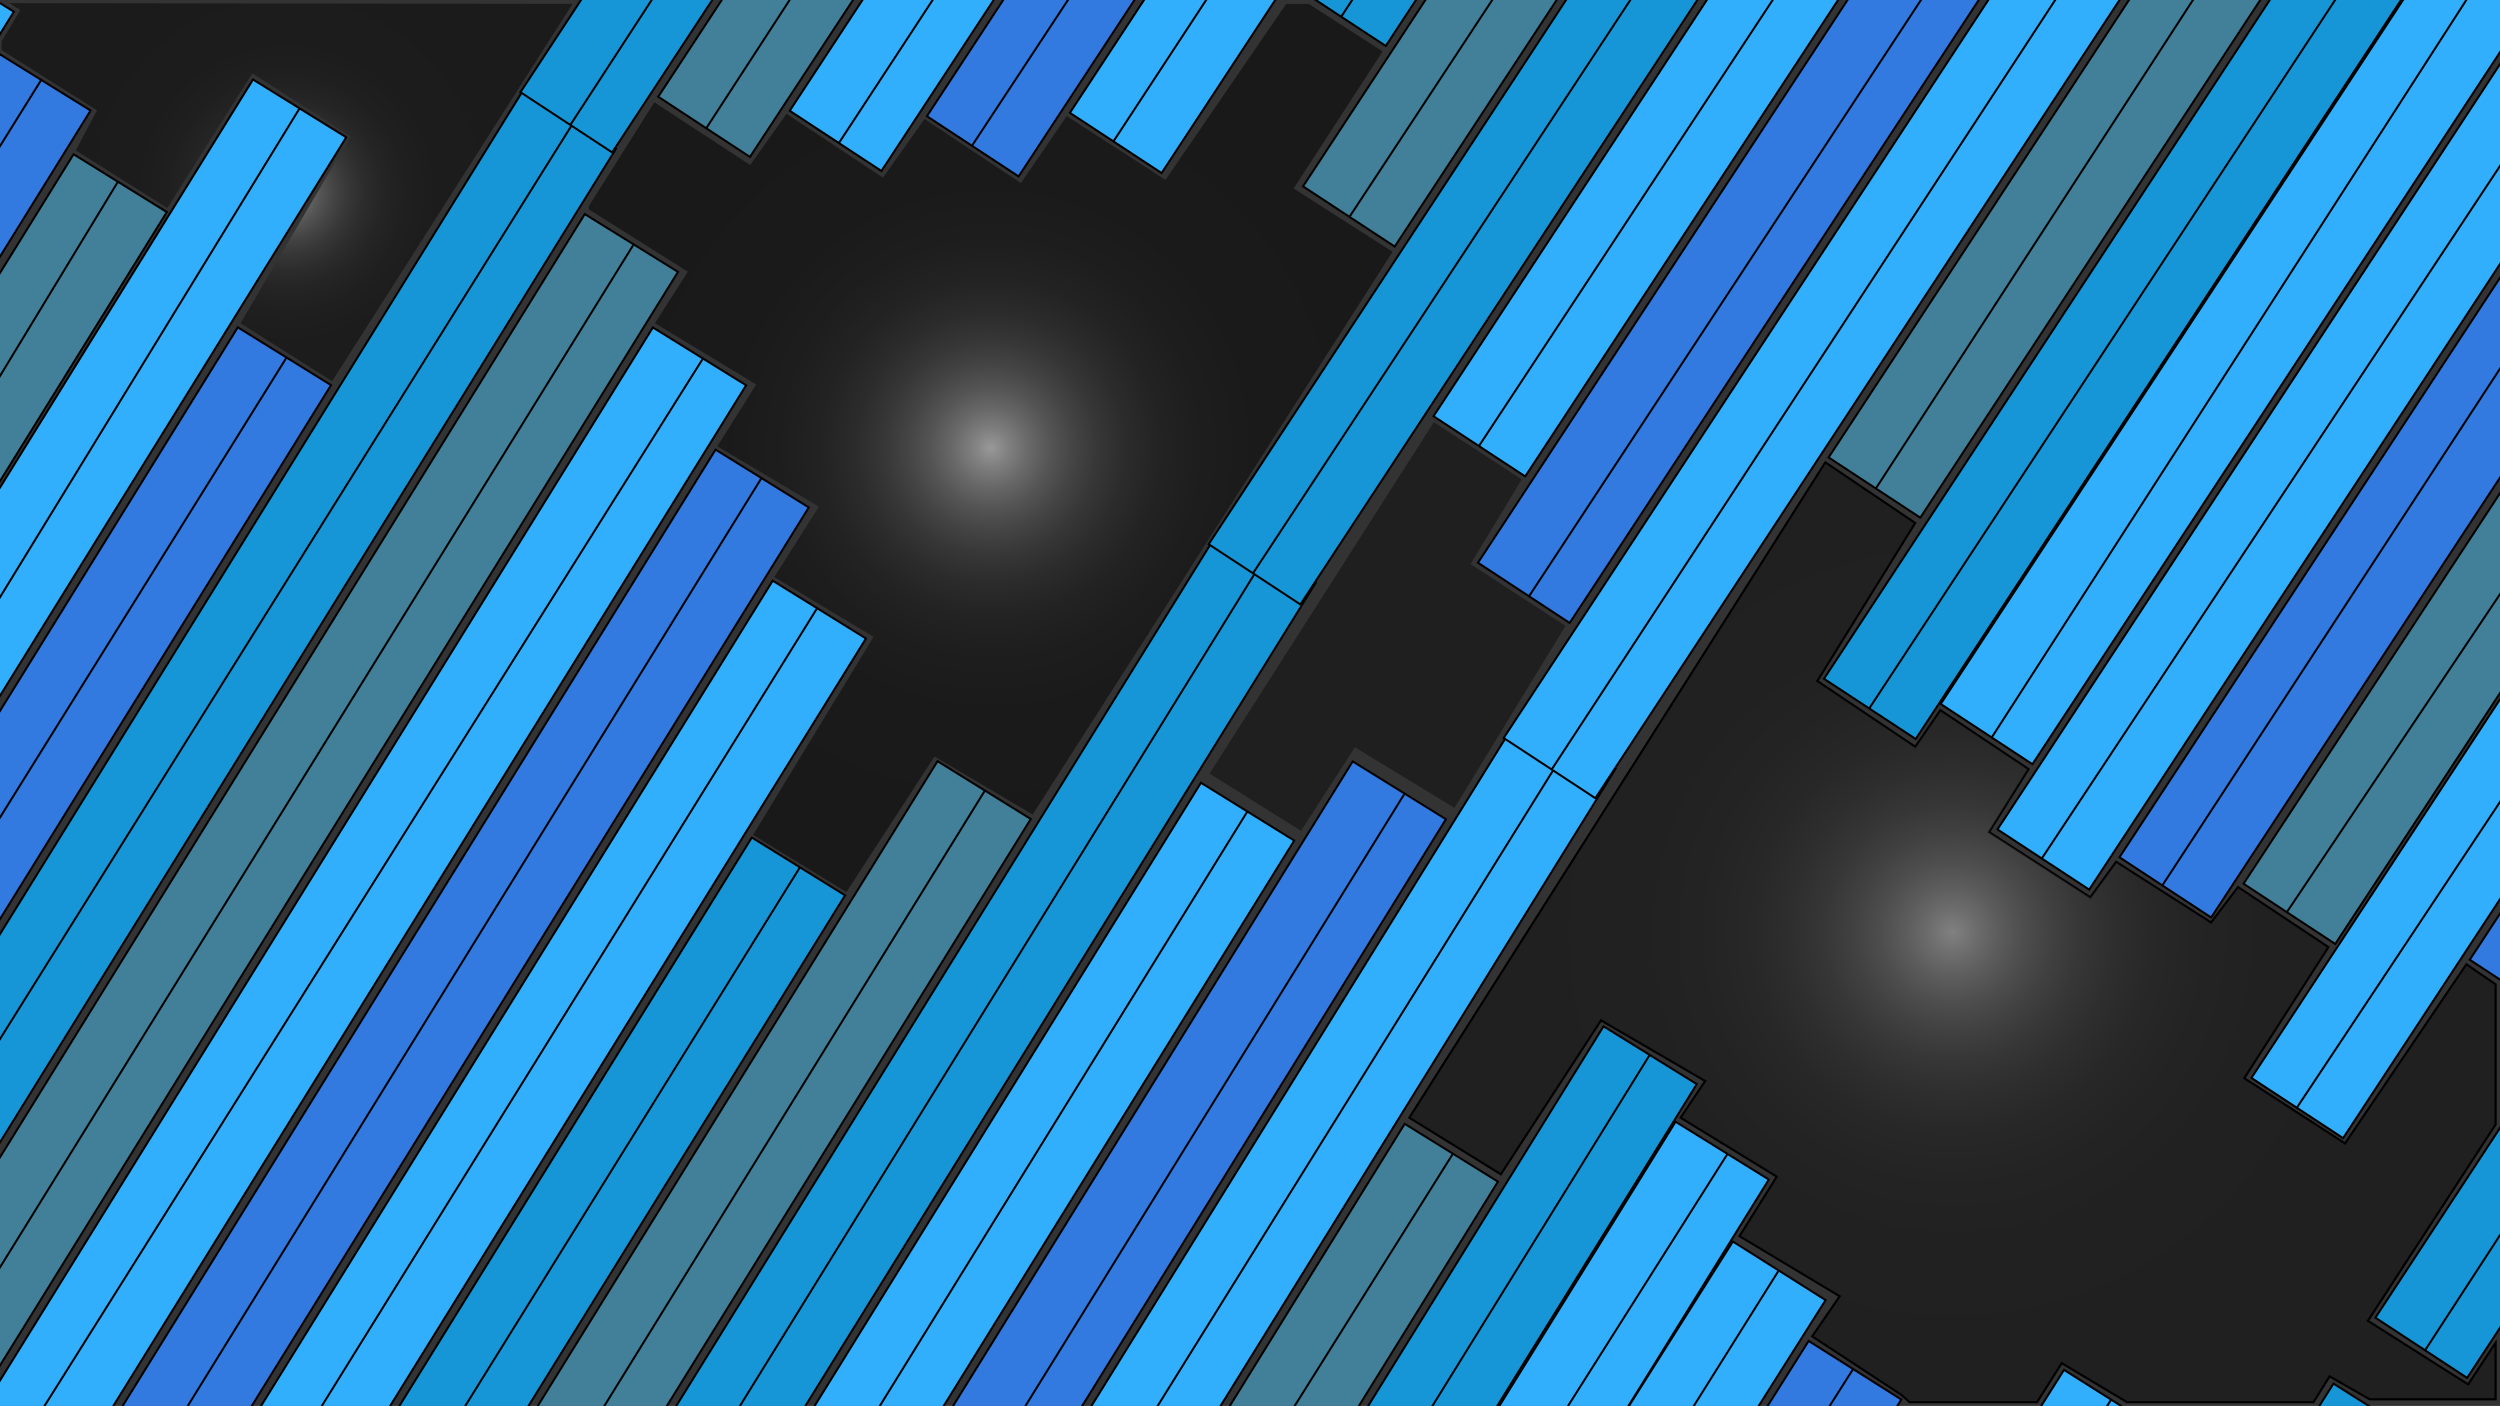 <?xml version="1.0" encoding="utf-8"?>
<!-- Generator: Adobe Illustrator 25.2.1, SVG Export Plug-In . SVG Version: 6.00 Build 0)  -->
<svg version="1.0" xmlns="http://www.w3.org/2000/svg" xmlns:xlink="http://www.w3.org/1999/xlink" x="0px" y="0px"
	 viewBox="0 0 307.46 172.91" style="enable-background:new 0 0 307.46 172.91;" xml:space="preserve">
<rect x="0" y="0" width="307.46" height="172.91" fill="#333333" stroke="none"/>
<style type="text/css">
	.st0{display:none;}
	.st1{display:inline;fill:#32AFFC;stroke:#000000;stroke-width:0.25;stroke-miterlimit:10;}
	.st2{display:inline;fill:none;stroke:#000000;stroke-width:0.25;stroke-miterlimit:10;}
	.st3{clip-path:url(#SVGID_2_);}
	.st4{opacity:0.5;fill:url(#SVGID_3_);}
	.st5{clip-path:url(#SVGID_4_);}
	.st6{opacity:0.47;fill:url(#SVGID_5_);}
	.st7{clip-path:url(#SVGID_7_);}
	.st8{opacity:0.4;fill:url(#SVGID_8_);}
	.st9{fill:#32AFFC;stroke:#000000;stroke-width:0.25;stroke-miterlimit:10;}
	.st10{fill:#3279E0;stroke:#000000;stroke-width:0.25;stroke-miterlimit:10;}
	.st11{fill:#1696D6;stroke:#000000;stroke-width:0.25;stroke-miterlimit:10;}
	.st12{fill:#428099;stroke:#000000;stroke-width:0.25;stroke-miterlimit:10;}
	.st13{fill:none;stroke:#000000;stroke-width:0.25;stroke-miterlimit:10;}
	.st14{clip-path:url(#SVGID_10_);}
	.st15{opacity:0.38;fill:url(#SVGID_12_);stroke:#000000;stroke-width:0.25;stroke-miterlimit:10;}
</style>
<g id="Layer_2" class="st0">
	
		<rect x="80.09" y="-27.61" transform="matrix(-0.848 0.53 -0.53 -0.848 206.008 112.626)" class="st1" width="13.49" height="226.98"/>
	<line class="st2" x1="26.36" y1="-10.15" x2="147.14" y2="182.02"/>
	
		<rect x="95.56" y="-24.41" transform="matrix(-0.848 0.53 -0.53 -0.848 233.117 99.284)" class="st1" width="13.49" height="215.01"/>
	<line class="st2" x1="45.02" y1="-7.87" x2="159.43" y2="174.17"/>
	
		<rect x="110.15" y="-24.61" transform="matrix(-0.848 0.53 -0.53 -0.848 257.844 83.813)" class="st1" width="13.49" height="207.05"/>
	<line class="st2" x1="61.65" y1="-8.64" x2="171.9" y2="166.61"/>
	
		<rect x="122.32" y="-32.88" transform="matrix(-0.848 0.53 -0.53 -0.848 276.076 62.492)" class="st1" width="13.49" height="207.5"/>
	<line class="st2" x1="73.54" y1="-16.77" x2="184.2" y2="158.76"/>
	
		<rect x="138.68" y="-27.82" transform="matrix(-0.848 0.53 -0.53 -0.848 305.321 50.374)" class="st1" width="13.49" height="193.64"/>
	<line class="st2" x1="94.07" y1="-13.07" x2="196.89" y2="151.02"/>
	
		<rect x="153.12" y="-28.2" transform="matrix(-0.848 0.53 -0.53 -0.848 329.658 34.54)" class="st1" width="13.49" height="185.55"/>
	<line class="st2" x1="110.39" y1="-13.9" x2="209.18" y2="143.17"/>
	
		<rect x="168.87" y="-24.34" transform="matrix(-0.848 0.53 -0.53 -0.848 357.529 21.895)" class="st1" width="13.49" height="173.2"/>
	<line class="st2" x1="129.07" y1="-10.77" x2="221.66" y2="135.61"/>
	
		<rect x="183.97" y="-22.44" transform="matrix(-0.848 0.53 -0.53 -0.848 383.631 7.649)" class="st1" width="13.49" height="162.63"/>
	<line class="st2" x1="147.61" y1="-10.07" x2="233.95" y2="127.75"/>
	
		<rect x="13.56" y="152.63" transform="matrix(-0.848 0.53 -0.53 -0.848 144.774 362.923)" class="st1" width="13.49" height="99.22"/>
	<line class="st2" x1="-6.68" y1="160.6" x2="46.72" y2="244.23"/>
	
		<rect x="16.06" y="110.67" transform="matrix(-0.848 0.53 -0.53 -0.848 136.94 318.167)" class="st1" width="13.49" height="136.14"/>
	<line class="st2" x1="-13.35" y1="121.07" x2="59.01" y2="236.38"/>
	
		<rect x="23.14" y="84.33" transform="matrix(-0.848 0.53 -0.53 -0.848 141.447 284.519)" class="st1" width="13.49" height="156.46"/>
	<line class="st2" x1="-11.77" y1="96.34" x2="71.49" y2="228.82"/>
	
		<rect x="28.58" y="52.57" transform="matrix(-0.848 0.53 -0.53 -0.848 141.506 246.859)" class="st1" width="13.49" height="182.34"/>
	<line class="st2" x1="-13.33" y1="66.64" x2="83.78" y2="220.96"/>
	
		<rect x="37.04" y="30.1" transform="matrix(-0.848 0.53 -0.53 -0.848 149.45 215.593)" class="st1" width="13.49" height="198.28"/>
	<line class="st2" x1="-8.82" y1="45.21" x2="96.47" y2="213.23"/>
	
		<rect x="42.97" y="0.09" transform="matrix(-0.848 0.53 -0.53 -0.848 150.86 179.147)" class="st1" width="13.49" height="222.27"/>
	<line class="st2" x1="-9.24" y1="17.02" x2="108.77" y2="205.37"/>
	
		<rect x="50.86" y="-23.43" transform="matrix(-0.848 0.53 -0.53 -0.848 157.547 147.459)" class="st1" width="13.49" height="239.54"/>
	<line class="st2" x1="-6.76" y1="-4.67" x2="121.24" y2="197.81"/>
	
		<rect x="62.7" y="-32.87" transform="matrix(-0.848 0.53 -0.53 -0.848 174.875 125.323)" class="st1" width="13.49" height="241.26"/>
	<line class="st2" x1="4.93" y1="-14.17" x2="133.53" y2="189.96"/>
	
		<rect x="200.77" y="-16.27" transform="matrix(-0.848 0.53 -0.53 -0.848 413.85 -4.15)" class="st1" width="13.49" height="147.18"/>
	<line class="st2" x1="167.45" y1="-4.42" x2="246.66" y2="119.64"/>
	
		<rect x="214.29" y="-19.86" transform="matrix(-0.848 0.53 -0.53 -0.848 435.705 -22.215)" class="st1" width="13.49" height="142.56"/>
	<line class="st2" x1="183.32" y1="-9.06" x2="258.95" y2="111.79"/>
	
		<rect x="224.91" y="-33.88" transform="matrix(-0.848 0.53 -0.53 -0.848 449.745 -47.294)" class="st1" width="13.49" height="149.56"/>
	<line class="st2" x1="192.4" y1="-22.75" x2="271.42" y2="104.23"/>
</g>
<g id="Layer_3">
	<g>
		<g>
			<defs>
				<polygon id="SVGID_1_" points="72.41,25.36 80.47,12.58 92.26,20.29 96.73,13.99 108.59,21.84 113.7,14.63 125.56,22.51 
					131.19,14.27 143.33,22.12 158.18,0.48 160.96,0.48 170.04,6.32 159.1,23.18 171.27,30.96 127,100.18 114.93,93.04 
					104.09,109.72 92.61,102.68 107.43,78.33 95.22,70.97 100.71,62.31 88.21,54.89 93,47.29 80.54,39.75 84.59,33.42 72.41,25.75 
									"/>
			</defs>
			<clipPath id="SVGID_2_">
				<use xlink:href="#SVGID_1_"  style="overflow:visible;"/>
			</clipPath>
			<g class="st3">
			</g>
		</g>
	</g>
	<radialGradient id="SVGID_3_" cx="121.843" cy="55.1" r="52.092" gradientUnits="userSpaceOnUse">
		<stop  offset="0" style="stop-color:#FFFFFF"/>
		<stop  offset="7.380247e-03" style="stop-color:#F6F6F6"/>
		<stop  offset="0.048" style="stop-color:#C8C8C8"/>
		<stop  offset="0.093" style="stop-color:#9D9D9D"/>
		<stop  offset="0.142" style="stop-color:#777777"/>
		<stop  offset="0.195" style="stop-color:#575757"/>
		<stop  offset="0.254" style="stop-color:#3B3B3B"/>
		<stop  offset="0.32" style="stop-color:#252525"/>
		<stop  offset="0.397" style="stop-color:#141414"/>
		<stop  offset="0.493" style="stop-color:#090909"/>
		<stop  offset="0.627" style="stop-color:#020202"/>
		<stop  offset="1" style="stop-color:#000000"/>
	</radialGradient>
	<polygon class="st4" points="72.41,25.36 80.47,12.58 92.26,20.29 96.73,13.99 108.59,21.84 113.7,14.63 125.56,22.51 
		131.19,14.27 143.33,22.12 158.18,0.48 160.96,0.48 170.04,6.32 159.1,23.18 171.27,30.96 127,100.18 114.93,93.04 104.09,109.72 
		92.61,102.68 107.43,78.33 95.22,70.97 100.71,62.31 88.21,54.89 93,47.29 80.54,39.75 84.59,33.42 72.41,25.75 	"/>
</g>
<g id="Layer_4">
	<g>
		<g>
			<defs>
				<polygon id="SVGID_6_" points="1.14,0.38 2.5,1.23 0.2,5.08 0.2,6.16 11.93,13.57 9.31,18.5 20.57,25.58 31.03,9.02 
					43.09,16.76 29.58,39.75 40.84,46.89 70.41,0.48 				"/>
			</defs>
			<clipPath id="SVGID_4_">
				<use xlink:href="#SVGID_6_"  style="overflow:visible;"/>
			</clipPath>
			<g class="st5">
			</g>
		</g>
	</g>
	<radialGradient id="SVGID_5_" cx="35.304" cy="23.636" r="29.772" gradientUnits="userSpaceOnUse">
		<stop  offset="0" style="stop-color:#FFFFFF"/>
		<stop  offset="7.380247e-03" style="stop-color:#F6F6F6"/>
		<stop  offset="0.048" style="stop-color:#C8C8C8"/>
		<stop  offset="0.093" style="stop-color:#9D9D9D"/>
		<stop  offset="0.142" style="stop-color:#777777"/>
		<stop  offset="0.195" style="stop-color:#575757"/>
		<stop  offset="0.254" style="stop-color:#3B3B3B"/>
		<stop  offset="0.32" style="stop-color:#252525"/>
		<stop  offset="0.397" style="stop-color:#141414"/>
		<stop  offset="0.493" style="stop-color:#090909"/>
		<stop  offset="0.627" style="stop-color:#020202"/>
		<stop  offset="1" style="stop-color:#000000"/>
	</radialGradient>
	<polygon class="st6" points="1.14,0.38 2.5,1.23 0.2,5.08 0.2,6.16 11.93,13.57 9.31,18.5 20.57,25.58 31.03,9.02 43.09,16.76 
		29.58,39.75 40.84,46.89 70.41,0.48 	"/>
</g>
<g id="Layer_5">
	<g>
		<g>
			<defs>
				<polygon id="SVGID_11_" points="176.34,51.92 187.15,58.96 180.85,69.37 192.53,76.98 178.88,99.36 166.63,91.9 160.01,102.18 
					148.75,95.14 				"/>
			</defs>
			<clipPath id="SVGID_7_">
				<use xlink:href="#SVGID_11_"  style="overflow:visible;"/>
			</clipPath>
			<g class="st7">
			</g>
		</g>
	</g>
	<radialGradient id="SVGID_8_" cx="170.64" cy="77.047" r="23.566" fx="191.045" fy="88.836" gradientUnits="userSpaceOnUse">
		<stop  offset="0" style="stop-color:#FFFFFF"/>
		<stop  offset="0" style="stop-color:#F6F6F6"/>
		<stop  offset="0" style="stop-color:#C8C8C8"/>
		<stop  offset="0" style="stop-color:#9D9D9D"/>
		<stop  offset="0" style="stop-color:#777777"/>
		<stop  offset="0" style="stop-color:#575757"/>
		<stop  offset="0" style="stop-color:#3B3B3B"/>
		<stop  offset="0" style="stop-color:#252525"/>
		<stop  offset="0" style="stop-color:#141414"/>
		<stop  offset="0" style="stop-color:#090909"/>
		<stop  offset="0" style="stop-color:#020202"/>
		<stop  offset="0" style="stop-color:#000000"/>
	</radialGradient>
	<polygon class="st8" points="176.34,51.92 187.15,58.96 180.85,69.37 192.53,76.98 178.88,99.36 166.63,91.9 160.01,102.18 
		148.75,95.14 	"/>
</g>
<g id="Layer_6">
</g>
<g id="Layer_1">
	
		<rect x="3.43" y="5.74" transform="matrix(0.85 0.527 -0.527 0.85 31.223 3.093)" class="st9" width="13.49" height="101.22"/>
	
		<rect x="3.28" y="36.7" transform="matrix(0.85 0.527 -0.527 0.85 45.797 7.333)" class="st10" width="13.49" height="94.71"/>
	
		<rect x="23.33" y="3.38" transform="matrix(0.85 0.527 -0.527 0.85 46.229 -3.966)" class="st11" width="13.49" height="151.58"/>
	
		<rect x="27.5" y="17.52" transform="matrix(0.85 0.527 -0.527 0.85 57.775 -3.054)" class="st12" width="13.49" height="164.73"/>
	
		<rect x="37.59" y="31.95" transform="matrix(0.85 0.527 -0.527 0.85 65.178 -6.693)" class="st9" width="13.49" height="158.22"/>
	
		<rect x="48.92" y="48" transform="matrix(0.85 0.527 -0.527 0.85 71.716 -11.284)" class="st10" width="13.49" height="144.49"/>
	
		<rect x="59.12" y="65.02" transform="matrix(0.85 0.527 -0.527 0.85 79.044 -15.006)" class="st9" width="13.49" height="132.45"/>
	
		<rect x="66.79" y="99.52" transform="matrix(0.85 0.527 -0.527 0.85 88.137 -16.789)" class="st11" width="13.49" height="93.59"/>
	
		<rect x="88.8" y="89.9" transform="matrix(0.85 0.527 -0.527 0.85 87.197 -29.597)" class="st12" width="13.49" height="96.72"/>
	
		<rect x="115.19" y="58.38" transform="matrix(0.85 0.527 -0.527 0.85 83.199 -45.765)" class="st11" width="13.49" height="129.56"/>
	
		<rect x="119.83" y="92.16" transform="matrix(0.85 0.527 -0.527 0.85 94.412 -45.218)" class="st9" width="13.49" height="101.93"/>
	
		<rect x="138.67" y="89.58" transform="matrix(0.85 0.527 -0.527 0.85 95.698 -55.58)" class="st10" width="13.49" height="101.22"/>
	
		<rect x="155.25" y="82.15" transform="matrix(0.85 0.527 -0.527 0.85 98.558 -64.212)" class="st9" width="13.49" height="117.49"/>
	
		<rect x="154.16" y="136.74" transform="matrix(0.85 0.527 -0.527 0.85 113.782 -59.257)" class="st12" width="13.49" height="66.72"/>
	
		<rect x="172.53" y="123.02" transform="matrix(0.85 0.527 -0.527 0.85 115.389 -69.266)" class="st11" width="13.49" height="89.79"/>
	
		<rect x="-13.51" y="16.39" transform="matrix(0.85 0.527 -0.527 0.85 29.169 12.16)" class="st12" width="13.49" height="81.79"/>
	
		<rect x="-24.38" y="3.48" transform="matrix(0.85 0.527 -0.527 0.85 22.23 16.375)" class="st10" width="13.49" height="87.45"/>
	
		<rect x="-35.25" y="-9.08" transform="matrix(0.85 0.527 -0.527 0.85 15.415 20.627)" class="st9" width="13.49" height="92.91"/>
	
		<rect x="178.91" y="134.04" transform="matrix(0.85 0.527 -0.527 0.85 124.635 -70.262)" class="st9" width="13.49" height="99.22"/>
	<line class="st13" x1="36.84" y1="13.33" x2="-16.05" y2="99.64"/>
	<line class="st13" x1="14.5" y1="22.35" x2="-27.94" y2="92.27"/>
	<line class="st13" x1="5.07" y1="9.83" x2="-41.18" y2="84.06"/>
	<line class="st13" x1="-4.18" y1="-2.21" x2="-52.86" y2="76.93"/>
	<line class="st13" x1="35.24" y1="43.97" x2="-14.84" y2="124.36"/>
	<line class="st13" x1="70.52" y1="15.07" x2="-9.88" y2="143.57"/>
	<line class="st13" x1="77.93" y1="30.06" x2="-8.82" y2="170.1"/>
	<line class="st13" x1="86.45" y1="44.09" x2="2.24" y2="178.05"/>
	<line class="st13" x1="93.65" y1="58.79" x2="17.66" y2="181.69"/>
	<line class="st13" x1="100.49" y1="74.8" x2="30.63" y2="187.32"/>
	<line class="st13" x1="98.38" y1="106.66" x2="48.99" y2="186.15"/>
	<line class="st13" x1="121.13" y1="97.22" x2="70.26" y2="179.48"/>
	<line class="st13" x1="155.89" y1="67.99" x2="87.74" y2="178.18"/>
	<line class="st13" x1="153.41" y1="99.79" x2="106.52" y2="175.63"/>
	<line class="st13" x1="172.75" y1="97.59" x2="119.46" y2="183.65"/>
	<line class="st13" x1="193.24" y1="91.15" x2="131.17" y2="190.91"/>
	<line class="st13" x1="178.69" y1="141.88" x2="143.23" y2="198.39"/>
	<line class="st13" x1="202.89" y1="129.73" x2="155.63" y2="206.08"/>
	<line class="st13" x1="212.46" y1="141.9" x2="159.41" y2="225.75"/>
	
		<rect x="75.42" y="-107.36" transform="matrix(0.836 0.549 -0.549 0.836 -17.666 -54.417)" class="st9" width="13.49" height="101.22"/>
	
		<rect x="100.48" y="-115.92" transform="matrix(0.836 0.549 -0.549 0.836 -20.036 -70.111)" class="st10" width="13.49" height="94.71"/>
	
		<rect x="104.49" y="-124.11" transform="matrix(0.836 0.549 -0.549 0.836 -8.265 -68.989)" class="st11" width="13.49" height="151.58"/>
	
		<rect x="120.12" y="-119.16" transform="matrix(0.836 0.549 -0.549 0.836 -4.299 -77.149)" class="st12" width="13.49" height="146.79"/>
	
		<rect x="134.43" y="-111.22" transform="matrix(0.836 0.549 -0.549 0.836 0.55 -84.257)" class="st9" width="13.49" height="140.02"/>
	
		<rect x="149.94" y="-106" transform="matrix(0.836 0.549 -0.549 0.836 4.598 -92.32)" class="st10" width="13.49" height="135.06"/>
	
		<rect x="157.89" y="-74.19" transform="matrix(0.836 0.549 -0.549 0.836 13.726 -94.341)" class="st9" width="13.49" height="99.95"/>
	
		<rect x="172.93" y="-47.94" transform="matrix(0.836 0.549 -0.549 0.836 18.085 -102.033)" class="st11" width="13.49" height="54.33"/>
	
		<rect x="179.53" y="-41.64" transform="matrix(0.836 0.549 -0.549 0.836 28.116 -102.98)" class="st12" width="13.49" height="74.34"/>
	
		<rect x="179.77" y="-37.24" transform="matrix(0.836 0.549 -0.549 0.836 42.416 -98.852)" class="st11" width="13.49" height="117.49"/>
	
		<rect x="199.64" y="-26.98" transform="matrix(0.836 0.549 -0.549 0.836 43.535 -110.397)" class="st9" width="13.49" height="89.16"/>
	
		<rect x="208.42" y="-20.03" transform="matrix(0.836 0.549 -0.549 0.836 52.1 -113.088)" class="st10" width="13.49" height="101.22"/>
	
		<rect x="216.05" y="-13.42" transform="matrix(0.836 0.549 -0.549 0.836 61.443 -114.853)" class="st9" width="13.49" height="117.49"/>
	
		<rect x="245.2" y="-11.77" transform="matrix(0.836 0.549 -0.549 0.836 56.322 -133.817)" class="st12" width="13.49" height="78.11"/>
	
		<rect x="254.52" y="-17.63" transform="matrix(0.836 0.549 -0.549 0.836 64.528 -136.935)" class="st11" width="13.49" height="114.14"/>
	
		<rect x="69.13" y="-113.4" transform="matrix(0.836 0.549 -0.549 0.836 -27.348 -53.548)" class="st12" width="13.49" height="81.79"/>
	
		<rect x="55.42" y="-121.85" transform="matrix(0.836 0.549 -0.549 0.836 -32.68 -46.943)" class="st10" width="13.49" height="87.45"/>
	
		<rect x="41.92" y="-130.3" transform="matrix(0.836 0.549 -0.549 0.836 -38.034 -40.471)" class="st9" width="13.49" height="92.91"/>
	
		<rect x="269.2" y="-15.61" transform="matrix(0.836 0.549 -0.549 0.836 68.367 -144.569)" class="st9" width="13.49" height="115.32"/>
	<line class="st13" x1="54.38" y1="-14.46" x2="110.38" y2="-98.77"/>
	<line class="st13" x1="53.14" y1="-38.51" x2="98.69" y2="-106.45"/>
	<line class="st13" x1="37.83" y1="-41.79" x2="85.66" y2="-115"/>
	<line class="st13" x1="23.01" y1="-45.11" x2="74.28" y2="-122.6"/>
	<line class="st13" x1="81.49" y1="-28.81" x2="133.31" y2="-108.09"/>
	<line class="st13" x1="70.14" y1="15.37" x2="152.82" y2="-111.68"/>
	<line class="st13" x1="86.86" y1="15.77" x2="166.86" y2="-107.31"/>
	<line class="st13" x1="103.17" y1="17.59" x2="179.92" y2="-99.52"/>
	<line class="st13" x1="119.54" y1="17.92" x2="193.81" y2="-94.88"/>
	<line class="st13" x1="136.94" y1="17.38" x2="191.75" y2="-66.2"/>
	<line class="st13" x1="164.95" y1="2.05" x2="194.72" y2="-43.39"/>
	<line class="st13" x1="165.97" y1="26.66" x2="206.84" y2="-35.43"/>
	<line class="st13" x1="154.1" y1="70.5" x2="218.7" y2="-27.65"/>
	<line class="st13" x1="181.89" y1="54.85" x2="230.93" y2="-19.62"/>
	<line class="st13" x1="188.05" y1="73.32" x2="243.65" y2="-11.26"/>
	<line class="st13" x1="190.84" y1="94.62" x2="255.17" y2="-3.69"/>
	<line class="st13" x1="230.71" y1="60.06" x2="273.24" y2="-5.46"/>
	<line class="st13" x1="229.89" y1="87.12" x2="291.76" y2="-6.96"/>
	<line class="st13" x1="244.96" y1="90.68" x2="307.37" y2="-6.3"/>
	
		<rect x="303.54" y="43.31" transform="matrix(0.836 0.549 -0.549 0.836 102.473 -154.902)" class="st9" width="13.49" height="101.22"/>
	
		<rect x="328.6" y="34.75" transform="matrix(0.836 0.549 -0.549 0.836 100.103 -170.596)" class="st10" width="13.49" height="94.71"/>
	
		<rect x="332.61" y="26.56" transform="matrix(0.836 0.549 -0.549 0.836 111.874 -169.474)" class="st11" width="13.49" height="151.58"/>
	
		<rect x="348.24" y="31.51" transform="matrix(0.836 0.549 -0.549 0.836 115.84 -177.634)" class="st12" width="13.49" height="146.79"/>
	
		<rect x="362.55" y="39.45" transform="matrix(0.836 0.549 -0.549 0.836 120.689 -184.743)" class="st9" width="13.49" height="140.02"/>
	
		<rect x="378.06" y="44.67" transform="matrix(0.836 0.549 -0.549 0.836 124.737 -192.805)" class="st10" width="13.49" height="135.06"/>
	
		<rect x="386" y="76.48" transform="matrix(0.836 0.549 -0.549 0.836 133.865 -194.826)" class="st9" width="13.49" height="99.95"/>
	
		<rect x="297.24" y="37.27" transform="matrix(0.836 0.549 -0.549 0.836 92.791 -154.033)" class="st12" width="13.49" height="81.79"/>
	
		<rect x="283.53" y="28.82" transform="matrix(0.836 0.549 -0.549 0.836 87.459 -147.428)" class="st10" width="13.49" height="87.45"/>
	
		<rect x="277.13" y="-3.36" transform="matrix(0.836 0.549 -0.549 0.836 77.337 -146.625)" class="st9" width="13.49" height="118.77"/>
	<line class="st13" x1="282.49" y1="136.21" x2="338.5" y2="51.9"/>
	<line class="st13" x1="281.26" y1="112.16" x2="326.8" y2="44.22"/>
	<line class="st13" x1="265.94" y1="108.88" x2="313.78" y2="35.67"/>
	<line class="st13" x1="251.12" y1="105.56" x2="316.36" y2="6.96"/>
	<line class="st13" x1="309.61" y1="121.86" x2="361.42" y2="42.58"/>
	<line class="st13" x1="298.26" y1="166.04" x2="380.93" y2="38.99"/>
	<line class="st13" x1="314.97" y1="166.44" x2="394.98" y2="43.36"/>
	<line class="st13" x1="331.29" y1="168.26" x2="408.04" y2="51.15"/>
	<line class="st13" x1="347.65" y1="168.59" x2="421.93" y2="55.79"/>
	<line class="st13" x1="365.05" y1="168.05" x2="419.86" y2="84.47"/>
	
		<rect x="225.86" y="164.34" transform="matrix(0.845 0.534 -0.534 0.845 150.745 -91.003)" class="st9" width="13.49" height="101.22"/>
	
		<rect x="225.47" y="195.3" transform="matrix(0.845 0.534 -0.534 0.845 165.479 -86.514)" class="st10" width="13.49" height="94.71"/>
	
		<rect x="245.56" y="162.14" transform="matrix(0.845 0.534 -0.534 0.845 166.062 -97.974)" class="st11" width="13.49" height="151.58"/>
	
		<rect x="254.35" y="177.71" transform="matrix(0.845 0.534 -0.534 0.845 174.456 -100.63)" class="st12" width="13.49" height="146.79"/>
	
		<rect x="264.41" y="192.24" transform="matrix(0.845 0.534 -0.534 0.845 181.965 -104.284)" class="st9" width="13.49" height="140.02"/>
	
		<rect x="273.32" y="207.71" transform="matrix(0.845 0.534 -0.534 0.845 190.277 -107.033)" class="st10" width="13.49" height="135.06"/>
	
		<rect x="289.58" y="226.6" transform="matrix(0.845 0.534 -0.534 0.845 193.504 -115.513)" class="st9" width="13.49" height="99.95"/>
	
		<rect x="208.91" y="174.84" transform="matrix(0.845 0.534 -0.534 0.845 148.544 -81.829)" class="st12" width="13.49" height="81.79"/>
	
		<rect x="198.12" y="161.85" transform="matrix(0.845 0.534 -0.534 0.845 141.451 -77.641)" class="st10" width="13.49" height="87.45"/>
	
		<rect x="187.34" y="149.19" transform="matrix(0.845 0.534 -0.534 0.845 134.481 -73.415)" class="st9" width="13.49" height="92.91"/>
	<line class="st13" x1="259.62" y1="172.15" x2="206.01" y2="258.01"/>
	<line class="st13" x1="237.21" y1="180.98" x2="194.18" y2="250.54"/>
	<line class="st13" x1="227.89" y1="168.39" x2="181.01" y2="242.22"/>
	<line class="st13" x1="218.74" y1="156.27" x2="169.39" y2="234.99"/>
	<line class="st13" x1="257.76" y1="202.78" x2="207.01" y2="282.74"/>
	<line class="st13" x1="293.29" y1="174.17" x2="211.81" y2="301.99"/>
	<line class="st13" x1="300.57" y1="189.23" x2="221.6" y2="312.97"/>
	<line class="st13" x1="308.97" y1="203.33" x2="234.09" y2="321.64"/>
	<line class="st13" x1="316.05" y1="218.09" x2="244.06" y2="332.37"/>
	<line class="st13" x1="322.75" y1="234.15" x2="269.32" y2="318.62"/>
	<g>
		<g>
			<defs>
				<polygon id="SVGID_9_" points="224.49,56.86 235.54,64.32 223.5,83.75 235.54,91.84 238.64,87.34 249.48,94.59 244.62,102.33 
					257.08,110.36 260.25,105.99 271.93,113.45 275.24,109.09 286.36,116.48 276.01,132.6 288.4,140.62 303.33,118.59 
					306.92,121.06 306.92,138.3 291.22,162.44 303.54,170.26 306.92,165.12 306.92,172.09 291.43,172.09 286.5,169.27 
					284.53,172.44 261.58,172.44 253.56,167.65 250.53,172.44 234.84,172.44 233.92,171.6 222.87,164.35 226.25,159.42 
					213.93,152.03 218.51,144.71 206.68,137.46 209.71,132.95 196.9,125.49 184.58,144.42 173.32,137.46 				"/>
			</defs>
			<clipPath id="SVGID_10_">
				<use xlink:href="#SVGID_9_"  style="overflow:visible;"/>
			</clipPath>
			<g class="st14">
			</g>
		</g>
		<polygon class="st13" points="224.49,56.86 235.54,64.32 223.5,83.75 235.54,91.84 238.64,87.34 249.48,94.59 244.62,102.33 
			257.08,110.36 260.25,105.99 271.93,113.45 275.24,109.09 286.36,116.48 276.01,132.6 288.4,140.62 303.33,118.59 306.92,121.06 
			306.92,138.3 291.22,162.44 303.54,170.26 306.92,165.12 306.92,172.09 291.43,172.09 286.5,169.27 284.53,172.44 261.58,172.44 
			253.56,167.65 250.53,172.44 234.84,172.44 233.92,171.6 222.87,164.35 226.25,159.42 213.93,152.03 218.51,144.71 206.68,137.46 
			209.71,132.95 196.9,125.49 184.58,144.42 173.32,137.46 		"/>
	</g>
	<radialGradient id="SVGID_12_" cx="240.115" cy="114.65" r="62.458" gradientUnits="userSpaceOnUse">
		<stop  offset="0" style="stop-color:#FFFFFF"/>
		<stop  offset="7.380247e-03" style="stop-color:#F6F6F6"/>
		<stop  offset="0.048" style="stop-color:#C8C8C8"/>
		<stop  offset="0.093" style="stop-color:#9D9D9D"/>
		<stop  offset="0.142" style="stop-color:#777777"/>
		<stop  offset="0.195" style="stop-color:#575757"/>
		<stop  offset="0.254" style="stop-color:#3B3B3B"/>
		<stop  offset="0.32" style="stop-color:#252525"/>
		<stop  offset="0.397" style="stop-color:#141414"/>
		<stop  offset="0.493" style="stop-color:#090909"/>
		<stop  offset="0.627" style="stop-color:#020202"/>
		<stop  offset="1" style="stop-color:#000000"/>
	</radialGradient>
	<polygon class="st15" points="224.49,56.86 235.54,64.32 223.5,83.75 235.54,91.84 238.64,87.34 249.48,94.59 244.62,102.33 
		257.08,110.36 260.25,105.99 271.93,113.45 275.24,109.09 286.36,116.48 276.01,132.6 288.4,140.62 303.33,118.59 306.92,121.06 
		306.92,138.3 291.22,162.44 303.54,170.26 306.92,165.12 306.92,172.09 291.43,172.09 286.5,169.27 284.53,172.44 261.58,172.44 
		253.56,167.65 250.53,172.44 234.84,172.44 233.92,171.6 222.87,164.35 226.25,159.42 213.93,152.03 218.51,144.71 206.68,137.46 
		209.71,132.95 196.9,125.49 184.58,144.42 173.32,137.46 	"/>
</g>
</svg>
